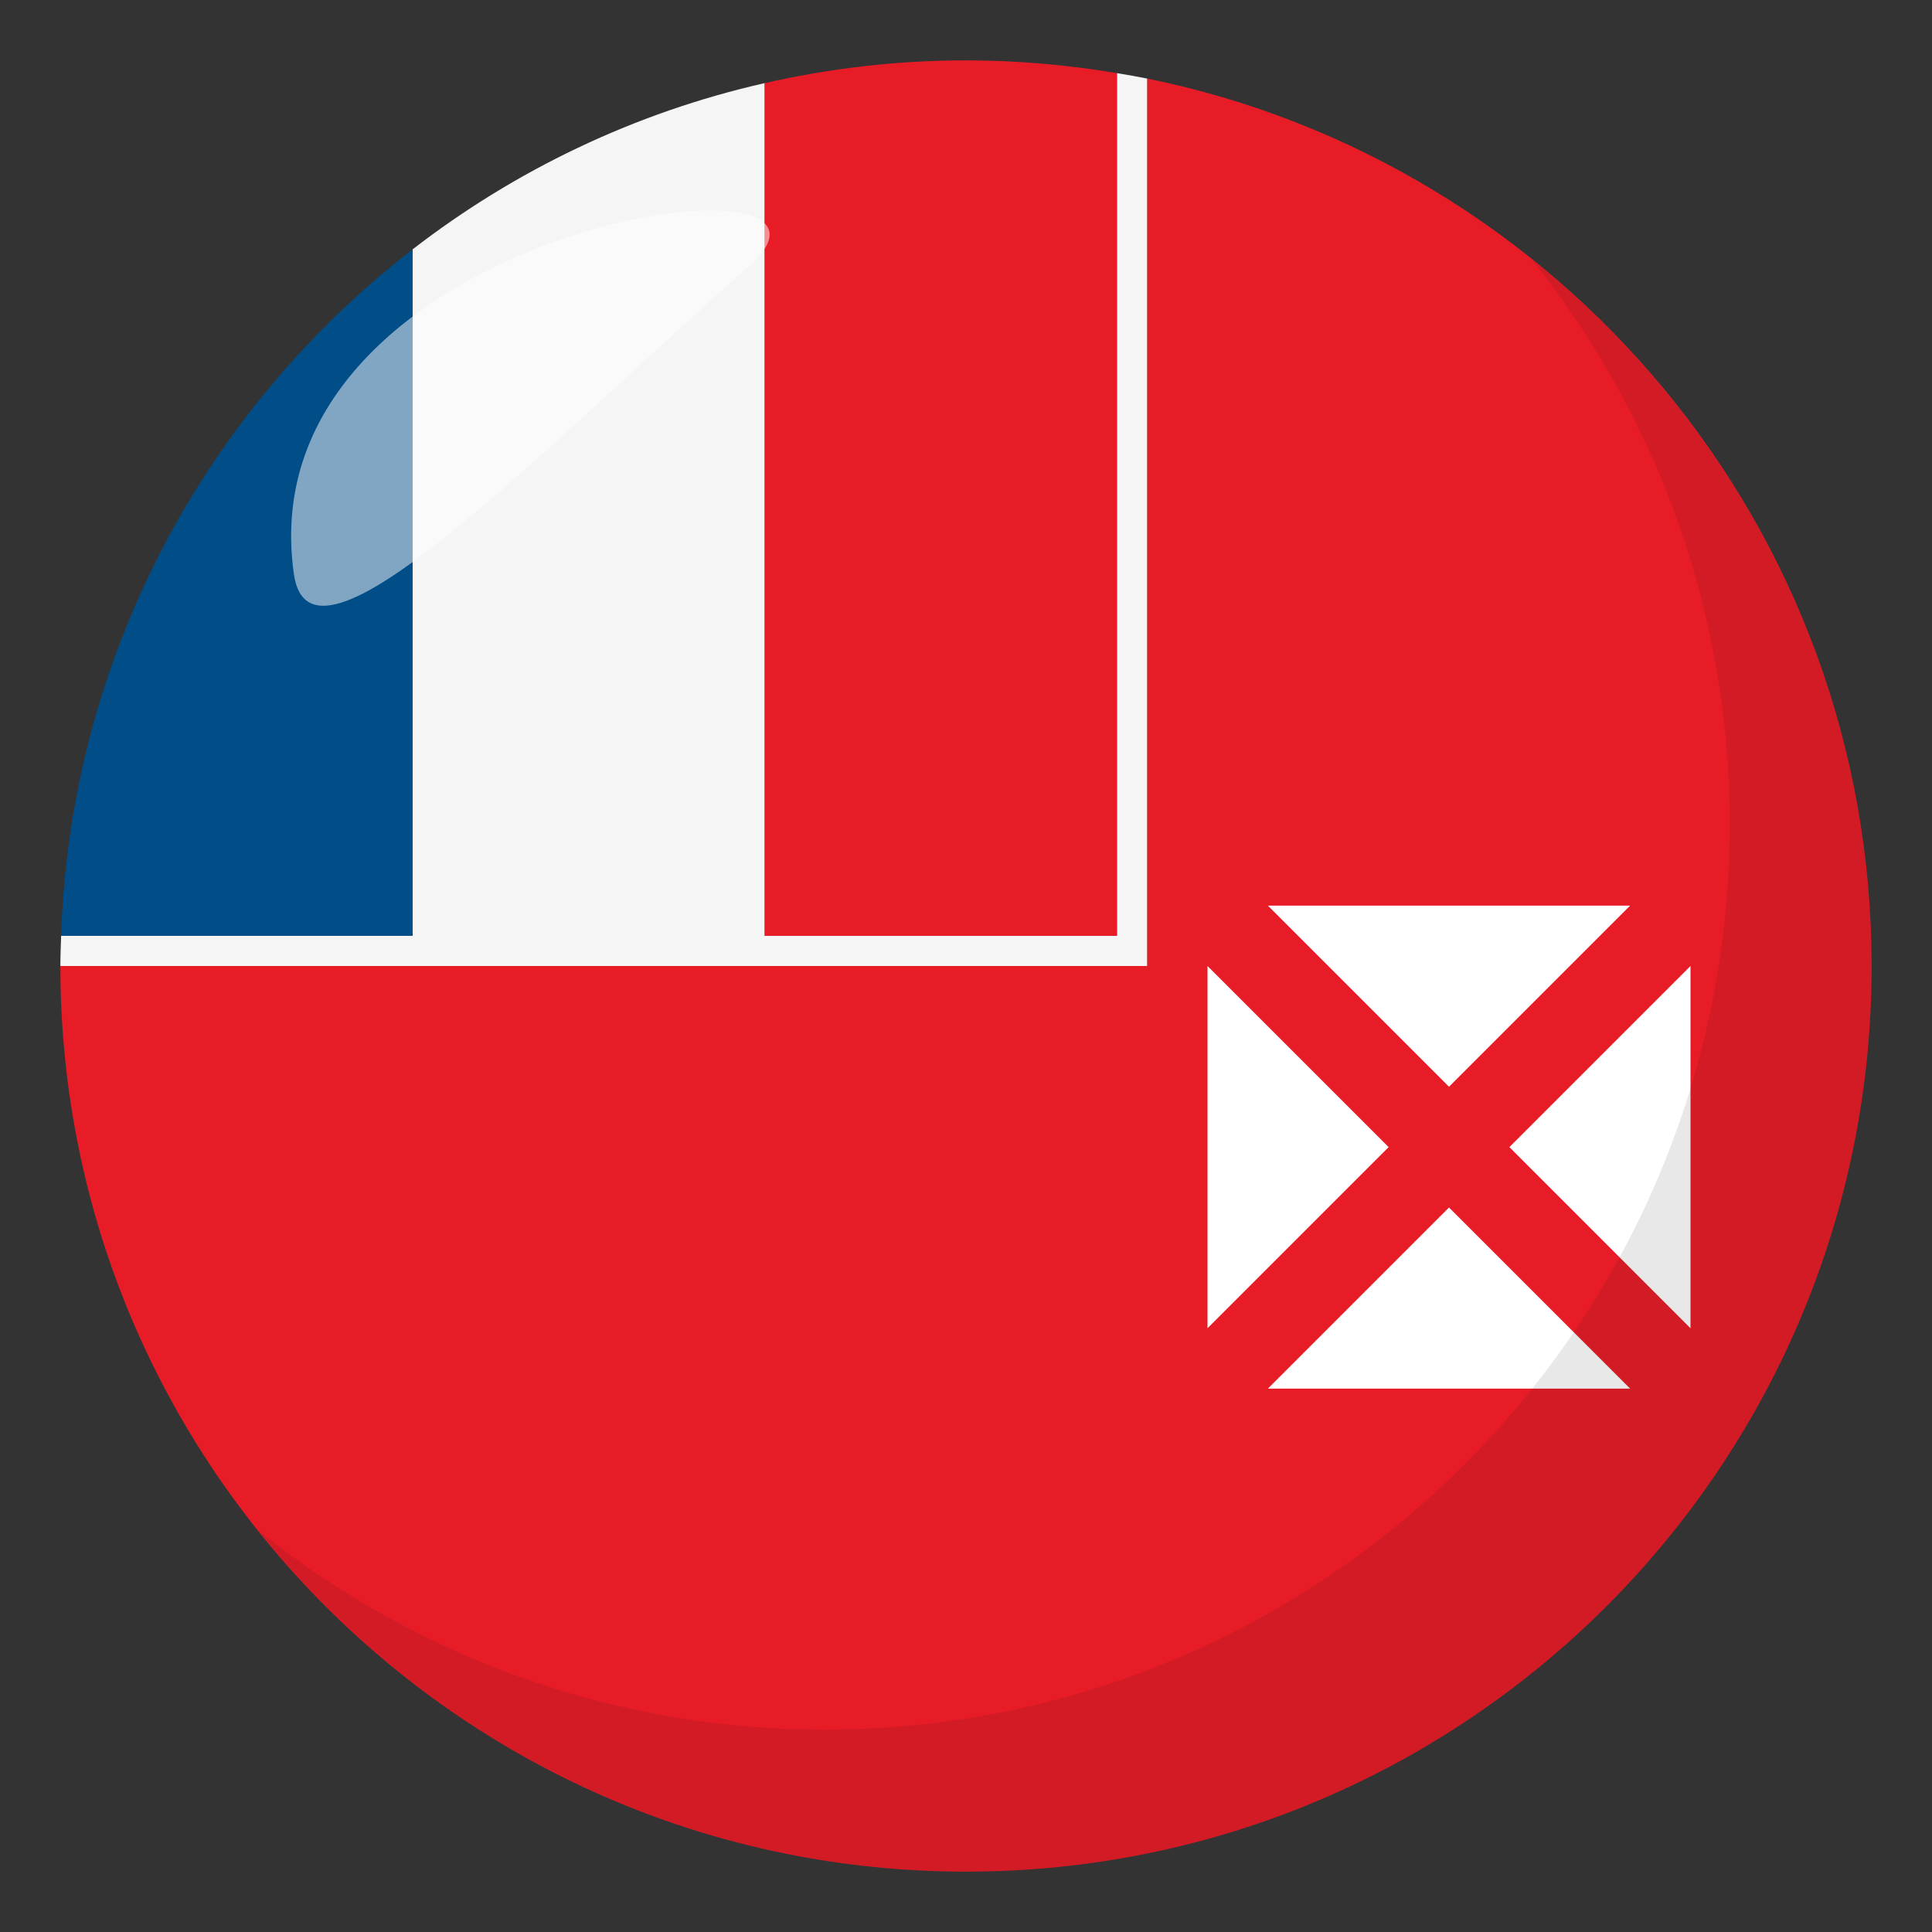 <?xml version="1.0" encoding="utf-8"?>
<!-- Generator: Adobe Illustrator 15.0.0, SVG Export Plug-In . SVG Version: 6.00 Build 0)  -->
<!DOCTYPE svg PUBLIC "-//W3C//DTD SVG 1.1//EN" "http://www.w3.org/Graphics/SVG/1.1/DTD/svg11.dtd">
<svg version="1.1" id="Layer_1" xmlns="http://www.w3.org/2000/svg" xmlns:xlink="http://www.w3.org/1999/xlink" x="0px" y="0px"
	 width="64px" height="64px" viewBox="0 0 64 64" enable-background="new 0 0 64 64" xml:space="preserve">
<rect x="0" y="0" width="64" height="64" fill="#333333" stroke="none"/>
<path fill="#E81C27" d="M38,2.602V32H2c0,16.57,13.432,30,30,30c16.566,0,30-13.43,30-30C62,17.484,51.691,5.381,38,2.602z"/>
<path fill="#F5F5F5" d="M38,2.602c-0.33-0.067-0.666-0.123-1-0.179V31H25.332V2.753c-4.316,0.979-8.277,2.889-11.666,5.509V31H2.025
	C2.014,31.333,2,31.664,2,32h36V2.602z"/>
<path fill="#014D87" d="M2.025,31h11.641V8.262C6.818,13.558,2.328,21.746,2.025,31z"/>
<path fill="#E81C27" d="M25.332,31H37V2.423C35.373,2.149,33.703,2,32,2c-2.293,0-4.521,0.266-6.668,0.753V31z"/>
<polygon fill="#FFFFFF" points="48,36 54,30 42,30 "/>
<polygon fill="#FFFFFF" points="50,38 56,44 56,32 "/>
<polygon fill="#FFFFFF" points="48,40 42,46 54,46 "/>
<polygon fill="#FFFFFF" points="46,38 40,32 40,44 "/>
<path opacity="0.1" fill="#1A1626" d="M50.737,8.592c4.096,5.129,6.563,11.621,6.563,18.701c0,16.568-13.428,30.002-29.994,30.002
	c-7.101,0-13.609-2.477-18.744-6.594C14.056,57.58,22.503,62,32.003,62c16.566,0,29.996-13.432,29.996-30
	C61.999,22.527,57.595,14.09,50.737,8.592z"/>
<path opacity="0.5" fill-rule="evenodd" clip-rule="evenodd" fill="#FFFFFF" d="M9.735,19.016c0.549,3.865,7.767-3.701,15.08-10.203
	C29.532,4.631,8.084,7.385,9.735,19.016z"/>
</svg>
